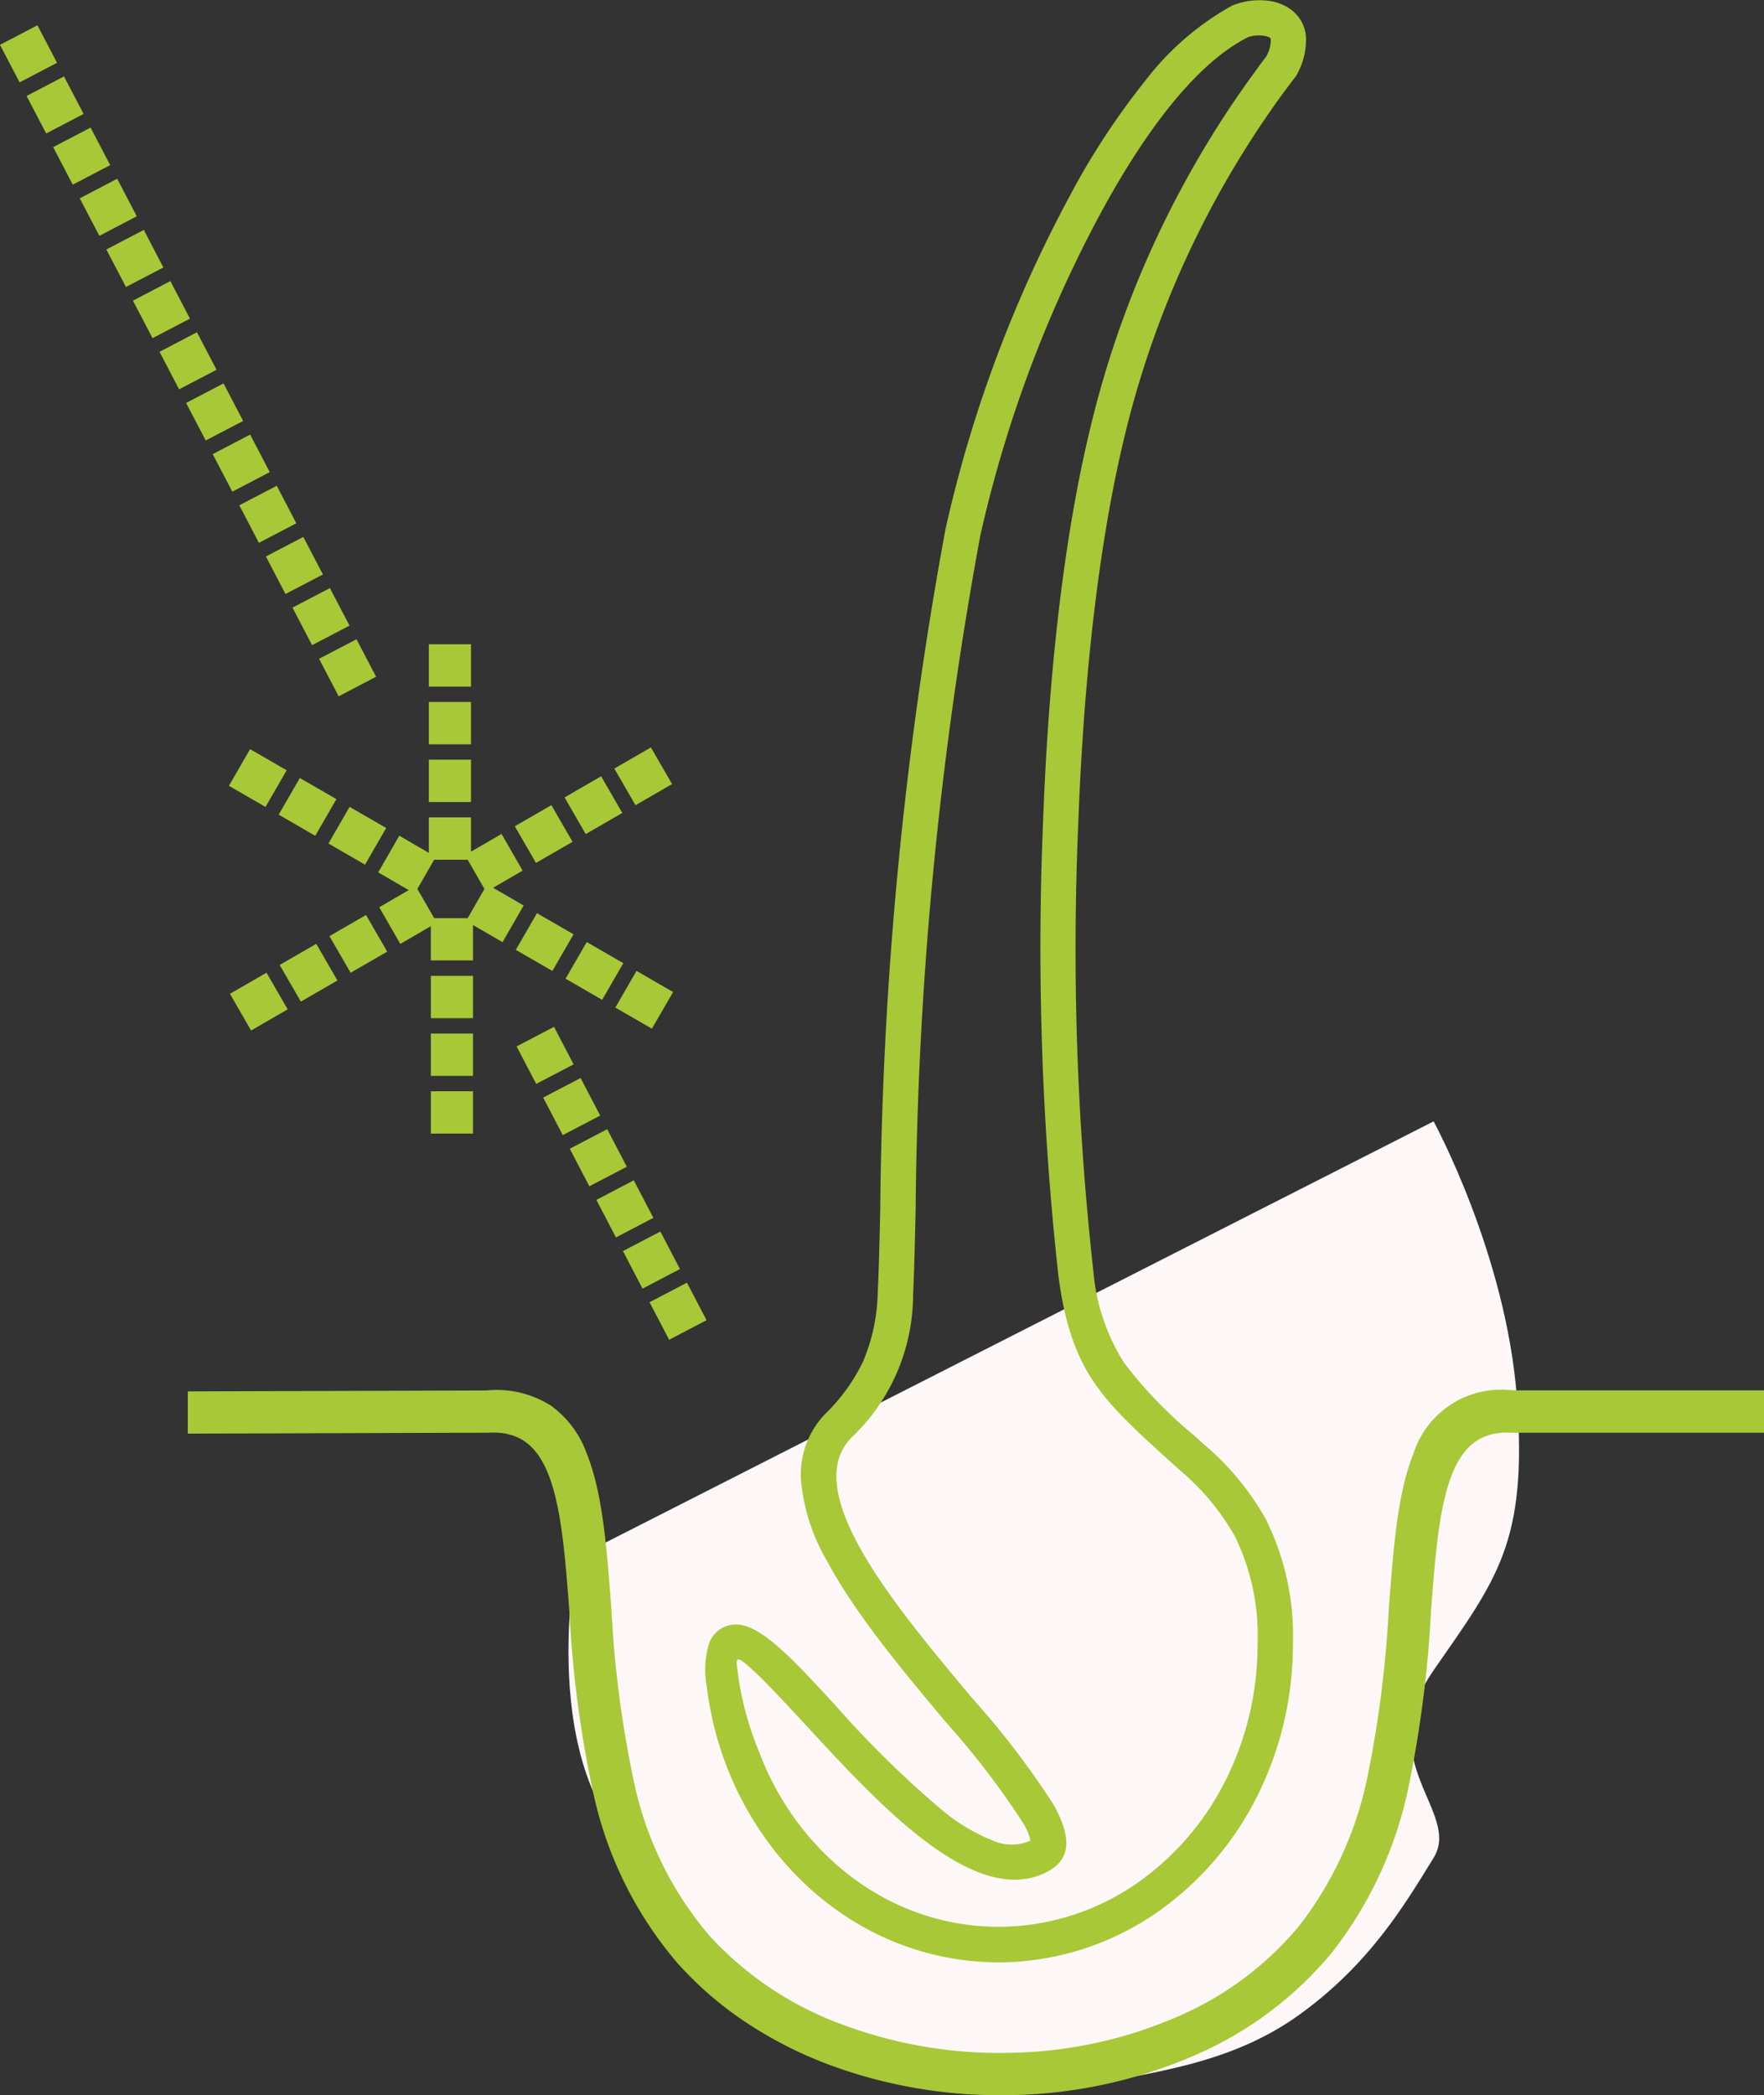 <svg xmlns="http://www.w3.org/2000/svg" width="138.57" height="164.523" viewBox="0 0 138.57 164.523"><rect x="0" y="0" width="138.57" height="164.523" fill="#333333" stroke="none"/><g transform="translate(-1673.43 -1922.671)"><path d="M1718.708,2044.965s-3.253,16.719,5.11,23.594.518,11.039,10.629,12.3,18.723,6.836,24.016,5.676,11.521-1.676,17.062-5.676,8.3-8.7,10.521-12.3-4.984-7.539,0-14.727,7.38-10.02,6.55-21.328-6.55-21.777-6.55-21.777Z" fill="#fdf7f7"/><g transform="translate(1673.43 1922.671)"><path d="M2371.344,5463.173c-.224-.2-.525-.474,0,0Z" transform="translate(-2277.88 -5350.055)" fill="#a8c837"/><g transform="translate(0)"><rect width="3.318" height="3.324" transform="matrix(0.866, -0.5, 0.5, 0.866, 40.44, 64.883)" fill="#a8c837"/><rect width="3.312" height="3.325" transform="translate(33.687 50.591)" fill="#a8c837"/><rect width="3.318" height="3.324" transform="matrix(0.866, -0.5, 0.5, 0.866, 44.349, 62.617)" fill="#a8c837"/><path d="M1655.344,3464.522a26.477,26.477,0,0,0,1.515,6.156,25.61,25.61,0,0,0,2.926,5.56,24.536,24.536,0,0,0,3.367,3.9,23.255,23.255,0,0,0,4.061,3.041,21.718,21.718,0,0,0,11.043,3.029q.4,0,.807-.015a21.9,21.9,0,0,0,11.631-3.89,24.482,24.482,0,0,0,7.874-9.1,26.647,26.647,0,0,0,2.826-11.981,20.559,20.559,0,0,0-2.112-9.78,21.391,21.391,0,0,0-4.928-5.953l-.321-.291,0,0-.215-.195h0l-.031-.029-.007-.006-.135-.123a34.26,34.26,0,0,1-5.495-5.691,15.835,15.835,0,0,1-2.428-7.181,229.161,229.161,0,0,1-1.194-35.095c.431-11.793,1.665-22.237,3.569-30.2a75.6,75.6,0,0,1,12.413-27.094c.038-.053.4-.544.523-.7.23-.31.408-.547.528-.7h0l.1-.127.072-.146a5.515,5.515,0,0,0,.681-2.931,2.913,2.913,0,0,0-1.219-2.148,3.791,3.791,0,0,0-1.832-.667,5.661,5.661,0,0,0-2.731.383,22,22,0,0,0-6.791,5.848,57.617,57.617,0,0,0-5.982,9.118,101.984,101.984,0,0,0-9.753,26.127,308.528,308.528,0,0,0-5.13,53.4c-.057,2.558-.106,4.768-.2,6.588a14.545,14.545,0,0,1-1.15,5.4,14.383,14.383,0,0,1-2.934,4.075,6.847,6.847,0,0,0-1.934,5.347,15.217,15.217,0,0,0,1.995,6.161c2.238,4.218,6.034,8.745,9.383,12.739a64.114,64.114,0,0,1,6.014,7.844,4.56,4.56,0,0,1,.628,1.455,3.654,3.654,0,0,1-2.976-.011,14.863,14.863,0,0,1-3.99-2.4,80.487,80.487,0,0,1-8.4-8.257c-3.5-3.792-6.036-6.531-8.021-6.288a2.2,2.2,0,0,0-1.855,1.46A7.108,7.108,0,0,0,1655.344,3464.522Zm3.744-1.151c1.052.975,2.574,2.623,4.3,4.487,5.663,6.13,13.24,14.33,18.859,11.152,1.808-1.023,1.66-2.839.335-5.2a65.3,65.3,0,0,0-6.317-8.27c-6.146-7.331-13.654-16.285-9.574-20.511a15.506,15.506,0,0,0,4.866-11.286c.088-1.776.138-4.022.2-6.665a305.164,305.164,0,0,1,5.086-52.939,99.37,99.37,0,0,1,9.46-25.309c3.44-6.345,7.469-11.747,11.575-13.8a2.642,2.642,0,0,1,1.185-.11,1.145,1.145,0,0,1,.515.154.23.23,0,0,1,.078.171,2.729,2.729,0,0,1-.363,1.315c-.211.277-.372.49-.482.638h0l-.536.737a78,78,0,0,0-12.869,28.088c-2.174,9.094-3.256,20.1-3.645,30.75a234.969,234.969,0,0,0,1.215,35.565c1,7.5,3.417,9.686,8.815,14.576,1.258,1.139-1.043-.953.706.636a19.051,19.051,0,0,1,4.331,5.188,17.666,17.666,0,0,1,1.787,8.479,23.716,23.716,0,0,1-2.522,10.723,21.645,21.645,0,0,1-6.962,8.064,19.133,19.133,0,0,1-10.162,3.4,18.94,18.94,0,0,1-10.347-2.631,20.431,20.431,0,0,1-3.572-2.68,21.692,21.692,0,0,1-2.986-3.451,22.76,22.76,0,0,1-2.6-4.949,24.956,24.956,0,0,1-1.595-5.622C1657.652,3462.327,1657.364,3461.771,1659.089,3463.371Z" transform="translate(-1599.829 -3332.115)" fill="#a8c837"/><path d="M1170.306,4549.718l-2.321,1.345,1.656,2.88,2.4-1.392v2.691h3.312v-2.783l2.321,1.346,1.656-2.88-2.4-1.392,2.321-1.346-1.656-2.879-2.4,1.392v-2.691h-3.312v2.784l-2.321-1.346-1.656,2.88Zm1.994-2.384h2.635l1.318,2.292-1.318,2.292H1172.3l-1.318-2.292Z" transform="translate(-1138.196 -4479.822)" fill="#a8c837"/><rect width="3.312" height="3.325" transform="translate(33.687 59.655)" fill="#a8c837"/><rect width="3.312" height="3.325" transform="translate(33.845 85.692)" fill="#a8c837"/><rect width="3.312" height="3.325" transform="translate(33.845 81.16)" fill="#a8c837"/><rect width="3.312" height="3.325" transform="translate(33.845 76.628)" fill="#a8c837"/><rect width="3.312" height="3.325" transform="translate(33.687 55.123)" fill="#a8c837"/><rect width="3.318" height="3.324" transform="matrix(0.866, -0.5, 0.5, 0.866, 48.258, 60.351)" fill="#a8c837"/><rect width="3.324" height="3.318" transform="translate(40.519 74.587) rotate(-60)" fill="#a8c837"/><rect width="3.324" height="3.318" transform="matrix(0.5, -0.866, 0.866, 0.5, 44.428, 76.853)" fill="#a8c837"/><rect width="3.317" height="3.325" transform="matrix(0.886, -0.463, 0.463, 0.886, 51.024, 102.258)" fill="#a8c837"/><rect width="3.317" height="3.325" transform="translate(48.935 98.24) rotate(-27.565)" fill="#a8c837"/><rect width="3.317" height="3.325" transform="matrix(0.886, -0.463, 0.463, 0.886, 46.847, 94.222)" fill="#a8c837"/><rect width="3.317" height="3.325" transform="translate(44.758 90.205) rotate(-27.565)" fill="#a8c837"/><rect width="3.317" height="3.325" transform="translate(42.669 86.187) rotate(-27.565)" fill="#a8c837"/><rect width="3.317" height="3.325" transform="matrix(0.886, -0.463, 0.463, 0.886, 40.581, 82.169)" fill="#a8c837"/><rect width="3.324" height="3.318" transform="matrix(0.5, -0.866, 0.866, 0.5, 48.337, 79.119)" fill="#a8c837"/><rect width="3.317" height="3.325" transform="matrix(0.886, -0.463, 0.463, 0.886, 4.177, 11.555)" fill="#a8c837"/><rect width="3.317" height="3.325" transform="matrix(0.886, -0.463, 0.463, 0.886, 6.266, 15.573)" fill="#a8c837"/><rect width="3.317" height="3.325" transform="translate(8.355 19.59) rotate(-27.565)" fill="#a8c837"/><rect width="3.317" height="3.325" transform="matrix(0.886, -0.463, 0.463, 0.886, 2.089, 7.537)" fill="#a8c837"/><rect width="3.317" height="3.325" transform="translate(16.71 35.661) rotate(-27.565)" fill="#a8c837"/><rect width="3.317" height="3.325" transform="translate(0 3.52) rotate(-27.565)" fill="#a8c837"/><rect width="3.317" height="3.325" transform="matrix(0.886, -0.463, 0.463, 0.886, 14.621, 31.643)" fill="#a8c837"/><path d="M988.329,5393.237H988.3a7.227,7.227,0,0,0-7.775,4.945c-1.255,3.108-1.575,7.357-1.946,12.278a89.211,89.211,0,0,1-1.621,12.872,28.337,28.337,0,0,1-5.4,11.936,25.488,25.488,0,0,1-9.528,7.131,34.31,34.31,0,0,1-12.956,2.852,35.277,35.277,0,0,1-13.607-2.287,26.353,26.353,0,0,1-10.28-6.939,27.315,27.315,0,0,1-5.938-12.219,86.122,86.122,0,0,1-1.731-13.346c-.372-4.933-.693-9.193-1.956-12.3a7.863,7.863,0,0,0-2.842-3.753,7.974,7.974,0,0,0-5.026-1.162l-23.458.072v3.317l23.6-.073h.027c2.421-.134,3.92,1.007,4.86,3.7.9,2.585,1.178,6.231,1.5,10.453a87.836,87.836,0,0,0,1.86,14.093,30.341,30.341,0,0,0,6.648,13.434,27.9,27.9,0,0,0,5.284,4.577,32.243,32.243,0,0,0,6.265,3.246,38.4,38.4,0,0,0,13.81,2.522q.534,0,1.07-.014a37.648,37.648,0,0,0,14.221-3.138,28.76,28.76,0,0,0,10.745-8.065,31.351,31.351,0,0,0,6.027-13.085,91,91,0,0,0,1.737-13.569c.318-4.222.593-7.868,1.5-10.453.94-2.689,2.437-3.831,4.857-3.7l.057,0h19.766v-3.325Z" transform="translate(-869.487 -5284.058)" fill="#a8c837"/><rect width="3.317" height="3.325" transform="translate(10.443 23.608) rotate(-27.565)" fill="#a8c837"/><rect width="3.317" height="3.325" transform="matrix(0.886, -0.463, 0.463, 0.886, 12.532, 27.626)" fill="#a8c837"/><rect width="3.317" height="3.325" transform="translate(18.798 39.679) rotate(-27.565)" fill="#a8c837"/><rect width="3.324" height="3.318" transform="translate(17.983 61.706) rotate(-60)" fill="#a8c837"/><rect width="3.318" height="3.324" transform="matrix(0.866, -0.5, 0.5, 0.866, 18.062, 78.04)" fill="#a8c837"/><rect width="3.318" height="3.324" transform="translate(25.88 73.508) rotate(-30)" fill="#a8c837"/><rect width="3.324" height="3.318" transform="matrix(0.5, -0.866, 0.866, 0.5, 21.892, 63.972)" fill="#a8c837"/><rect width="3.318" height="3.324" transform="translate(21.971 75.774) rotate(-30)" fill="#a8c837"/><rect width="3.324" height="3.318" transform="matrix(0.5, -0.866, 0.866, 0.5, 25.801, 66.238)" fill="#a8c837"/><rect width="3.317" height="3.325" transform="translate(22.976 47.714) rotate(-27.565)" fill="#a8c837"/><rect width="3.317" height="3.325" transform="translate(20.887 43.697) rotate(-27.565)" fill="#a8c837"/><rect width="3.317" height="3.325" transform="matrix(0.886, -0.463, 0.463, 0.886, 25.065, 51.732)" fill="#a8c837"/></g></g></g></svg>